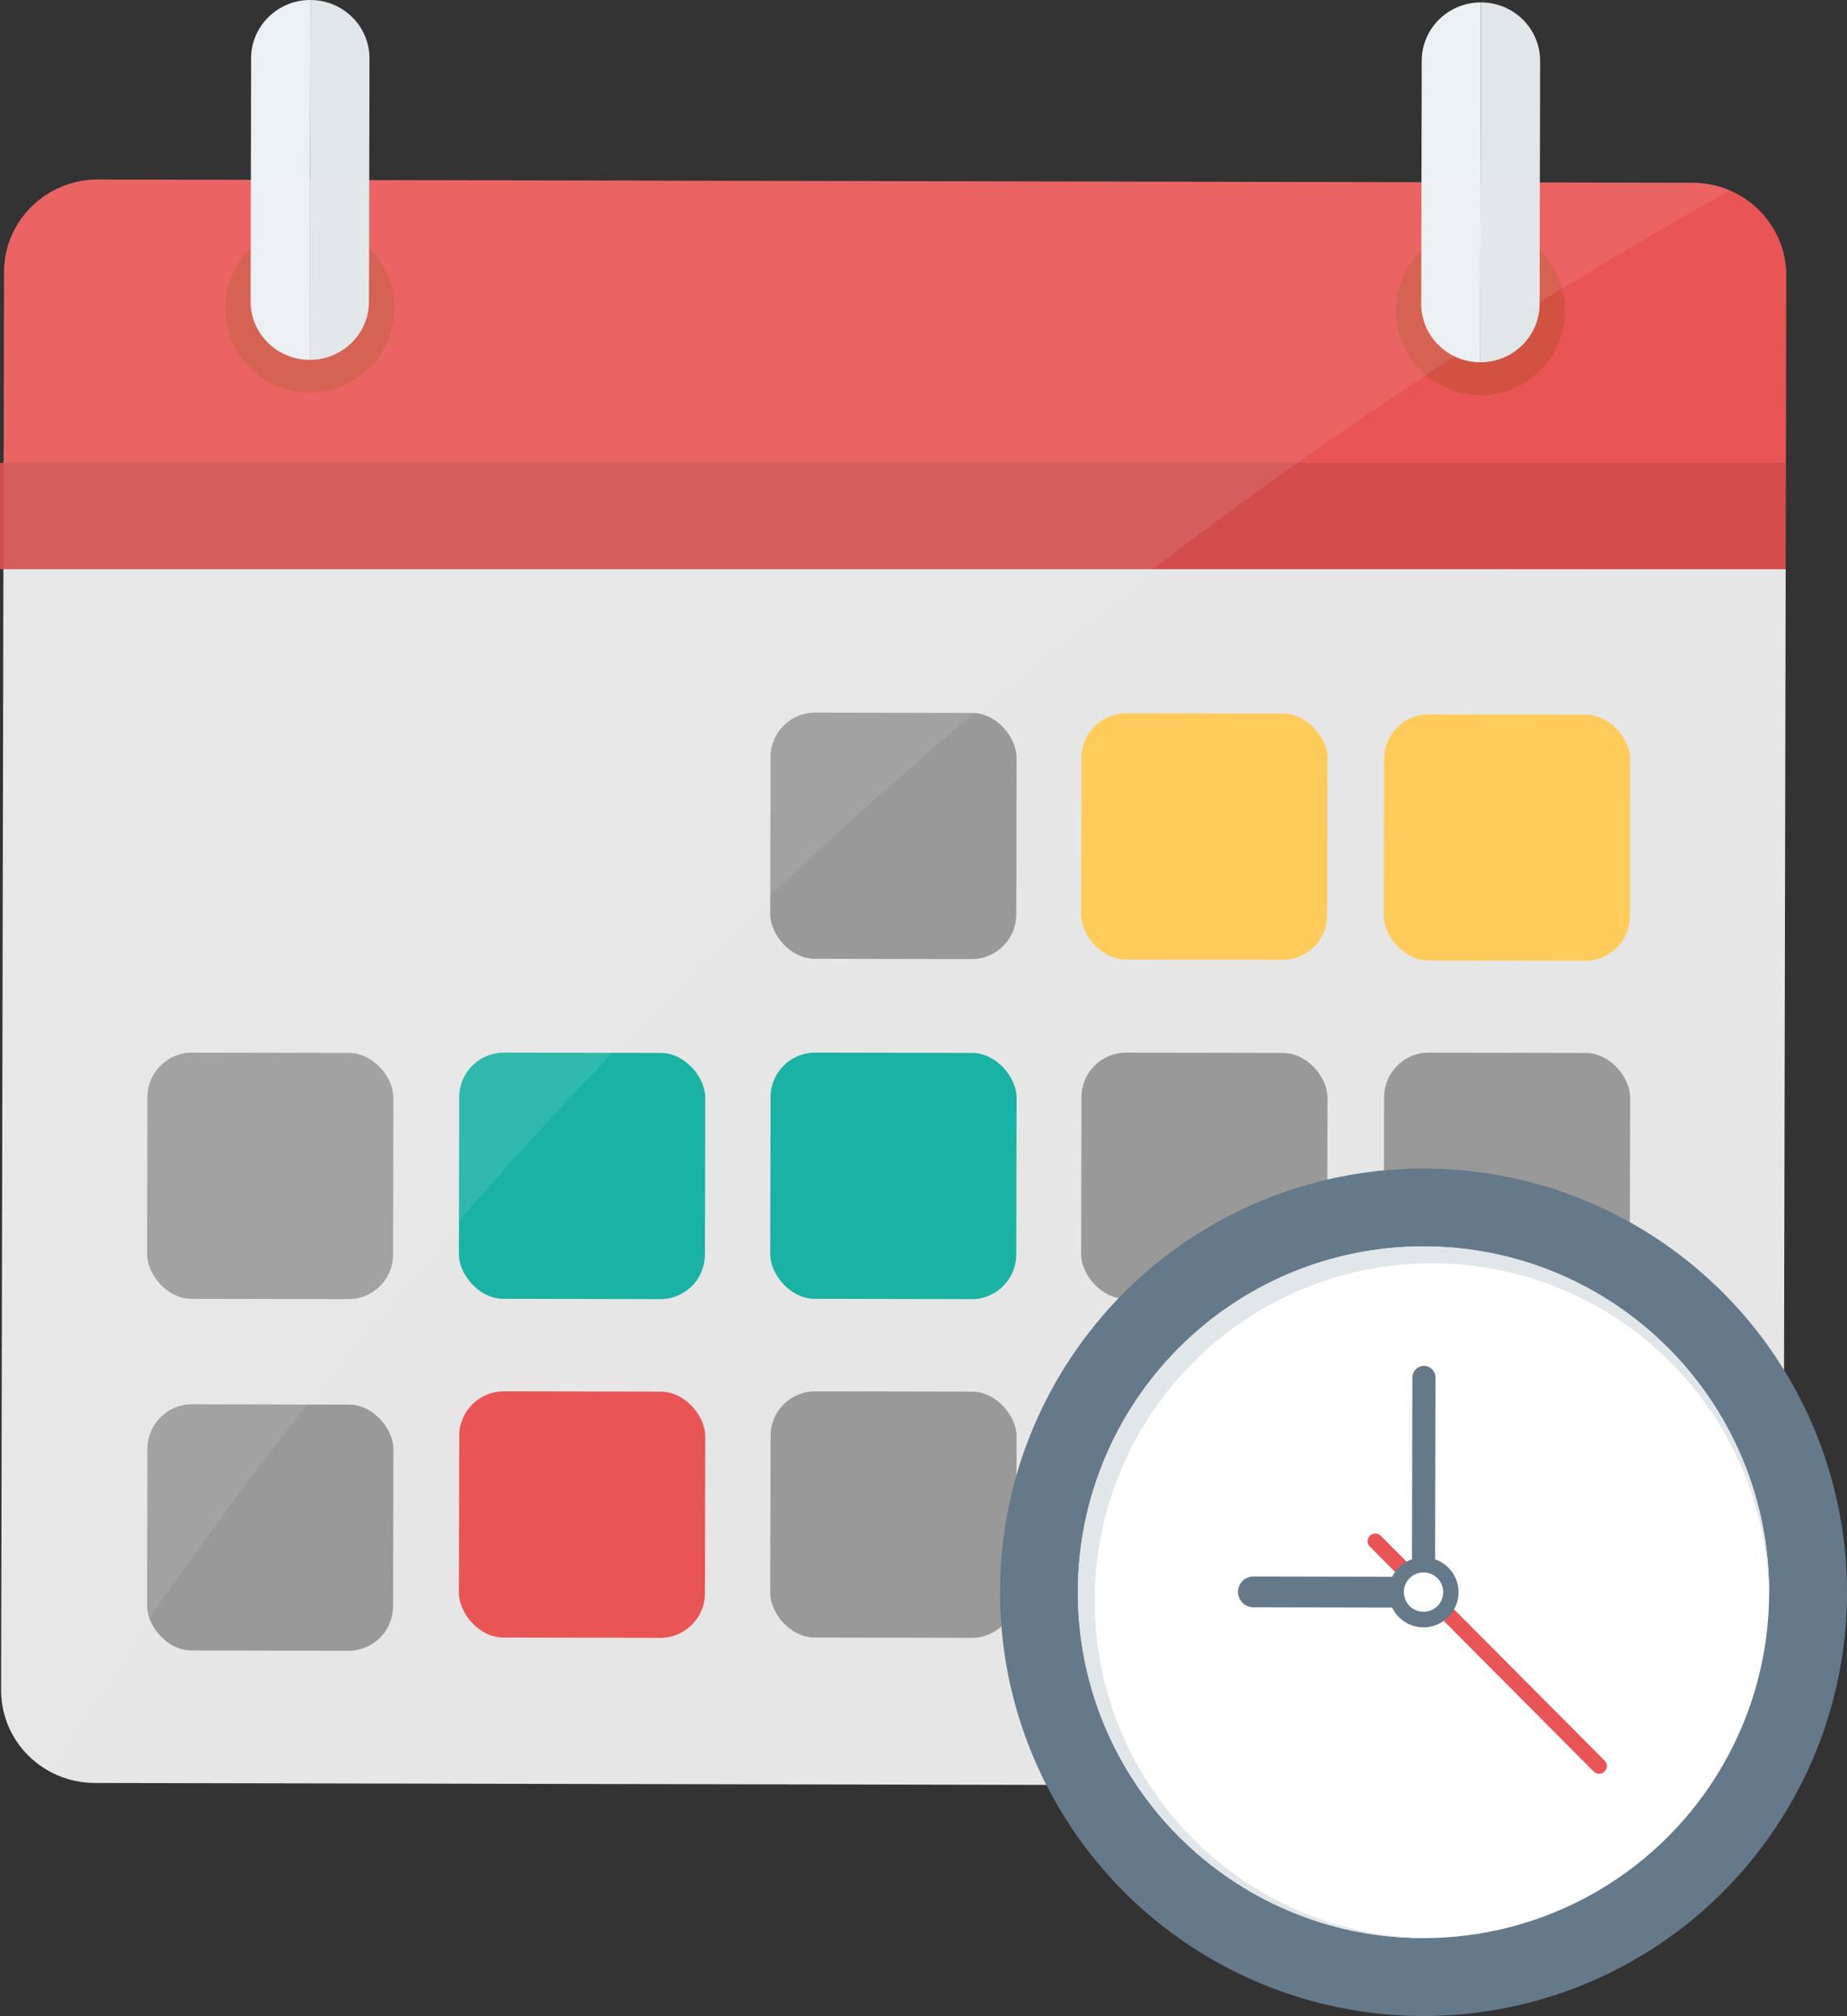 <?xml version="1.0" encoding="UTF-8" standalone="no"?>
<!-- Generator: Adobe Illustrator 19.0.0, SVG Export Plug-In . SVG Version: 6.00 Build 0)  -->

<svg
   xmlns:dc="http://purl.org/dc/elements/1.1/"
   xmlns:cc="http://creativecommons.org/ns#"
   xmlns:rdf="http://www.w3.org/1999/02/22-rdf-syntax-ns#"
   xmlns:svg="http://www.w3.org/2000/svg"
   xmlns="http://www.w3.org/2000/svg"
   xmlns:sodipodi="http://sodipodi.sourceforge.net/DTD/sodipodi-0.dtd"
   xmlns:inkscape="http://www.inkscape.org/namespaces/inkscape"
   version="1.1"
   id="Layer_1"
   x="0px"
   y="0px"
   viewBox="0 0 427.128 465.917"
   xml:space="preserve"
   sodipodi:docname="calendar.svg"
   inkscape:version="0.92.2 (5c3e80d, 2017-08-06)"
   inkscape:export-filename="C:\Users\adriana46\Documents\0esign\icons-travel\icons-travel-dl\my-icons-travel\travel-calendar.png"
   inkscape:export-xdpi="50"
   inkscape:export-ydpi="50"
   width="427.128"
   height="465.917"><rect x="0" y="0" width="427.128" height="465.917" fill="#333333" stroke="none"/><defs
     id="defs33427" /><sodipodi:namedview
     pagecolor="#ffffff"
     bordercolor="#666666"
     borderopacity="1"
     objecttolerance="10"
     gridtolerance="10"
     guidetolerance="10"
     inkscape:pageopacity="0"
     inkscape:pageshadow="2"
     inkscape:window-width="1920"
     inkscape:window-height="1001"
     id="namedview33425"
     showgrid="true"
     inkscape:showpageshadow="false"
     inkscape:zoom="1.0803091"
     inkscape:cx="-128.53079"
     inkscape:cy="154.27873"
     inkscape:window-x="-9"
     inkscape:window-y="-9"
     inkscape:window-maximized="1"
     inkscape:current-layer="Layer_1"><inkscape:grid
       type="xygrid"
       id="grid34477" /></sodipodi:namedview><g
     id="g33394"
     transform="translate(0,-25.609)" /><g
     id="g33396"
     transform="translate(0,-25.609)" /><g
     id="g33398"
     transform="translate(0,-25.609)" /><g
     id="g33400"
     transform="translate(0,-25.609)" /><g
     id="g33402"
     transform="translate(0,-25.609)" /><g
     id="g33404"
     transform="translate(0,-25.609)" /><g
     id="g33406"
     transform="translate(0,-25.609)" /><g
     id="g33408"
     transform="translate(0,-25.609)" /><g
     id="g33410"
     transform="translate(0,-25.609)" /><g
     id="g33412"
     transform="translate(0,-25.609)" /><g
     id="g33414"
     transform="translate(0,-25.609)" /><g
     id="g33416"
     transform="translate(0,-25.609)" /><g
     id="g33418"
     transform="translate(0,-25.609)" /><g
     id="g33420"
     transform="translate(0,-25.609)" /><g
     id="g33422"
     transform="translate(0,-25.609)" /><style
     id="style29893">.st0{fill:#9cb6d8}</style><g
     id="g1892"
     transform="translate(-1.5640259e-4,-2.0365421e-5)"><path
       id="path33314"
       d="M 413.088,63.687 C 413.112,51.868 403.411,42.266 391.42,42.241 L 22.689,41.484 C 10.697,41.459 0.957,51.021 0.933,62.841 l -0.139,67.856 412.154,0.846 z"
       style="fill:#e95454;fill-opacity:1"
       inkscape:connector-curvature="0" /><path
       id="path33316"
       d="M 0.794,130.697 0.26,390.609 c -0.024,11.82 9.677,21.421 21.668,21.446 l 368.731,0.757 c 11.991,0.024 21.731,-9.537 21.755,-21.357 l 0.534,-259.912 z"
       style="fill:#e6e6e6"
       inkscape:connector-curvature="0" /><g
       id="g33322"><circle
         id="ellipse33318"
         cy="71.213"
         cx="71.64"
         style="fill:#d15241"
         r="19.543" /><circle
         id="ellipse33320"
         cy="71.767"
         cx="342.365"
         style="fill:#d15241"
         r="19.543" /></g><path
       id="path33324"
       d="m 71.784,0 -0.17,83.168 c 7.559,0.015 13.7,-6.012 13.716,-13.464 L 85.445,13.521 C 85.46,6.07 79.343,0.016 71.784,0 Z"
       style="fill:#e1e6e9"
       inkscape:connector-curvature="0" /><g
       id="g33330"><path
         id="path33326"
         d="m 58.068,13.465 -0.115,56.183 c -0.015,7.452 6.1,13.505 13.66,13.52 L 71.784,0 c -7.56,-0.015 -13.7,6.013 -13.716,13.465 z"
         style="fill:#ebf0f3"
         inkscape:connector-curvature="0" /><path
         id="path33328"
         d="m 328.779,14.02 -0.115,56.183 c -0.016,7.452 6.101,13.505 13.66,13.521 l 0.171,-83.168 c -7.56,-0.015 -13.701,6.013 -13.716,13.464 z"
         style="fill:#ebf0f3"
         inkscape:connector-curvature="0" /></g><path
       id="path33332"
       d="m 342.496,0.556 -0.171,83.168 c 7.559,0.015 13.7,-6.013 13.716,-13.465 l 0.116,-56.183 C 356.171,6.625 350.054,0.571 342.496,0.556 Z"
       style="fill:#e1e6e9"
       inkscape:connector-curvature="0" /><rect
       rx="10.307"
       x="-235.437"
       y="-221.203"
       transform="rotate(-179.885)"
       style="fill:#999999;stroke-width:1.488"
       width="56.894"
       height="56.894"
       id="rect33334"
       ry="10.307" /><rect
       ry="10.307"
       id="rect33974"
       height="56.894"
       width="56.894"
       style="fill:#ffcc5b;fill-opacity:1;stroke-width:1.488"
       transform="rotate(-179.885)"
       y="-221.221"
       x="-307.337"
       rx="10.307" /><rect
       rx="10.307"
       x="-377.338"
       y="-221.311"
       transform="rotate(-179.885)"
       style="fill:#ffcc5b;fill-opacity:1;stroke-width:1.488"
       width="56.894"
       height="56.894"
       id="rect33976"
       ry="10.307" /><rect
       rx="10.307"
       x="-91.487"
       y="-300.076"
       transform="rotate(-179.885)"
       style="fill:#999999;stroke-width:1.488"
       width="56.894"
       height="56.894"
       id="rect33978"
       ry="10.307" /><rect
       ry="10.307"
       id="rect33984"
       height="56.894"
       width="56.894"
       style="fill:#19b2a4;fill-opacity:1;stroke-width:1.488"
       transform="rotate(-179.885)"
       y="-299.932"
       x="-163.6"
       rx="10.307" /><rect
       rx="10.307"
       x="-235.594"
       y="-299.788"
       transform="rotate(-179.885)"
       style="fill:#19b2a4;fill-opacity:1;stroke-width:1.488"
       width="56.894"
       height="56.894"
       id="rect34002"
       ry="10.307" /><rect
       ry="10.307"
       id="rect34006"
       height="56.894"
       width="56.894"
       style="fill:#999999;stroke-width:1.488"
       transform="rotate(-179.885)"
       y="-299.644"
       x="-307.494"
       rx="10.307" /><rect
       ry="10.307"
       id="rect33986"
       height="56.894"
       width="56.894"
       style="fill:#999999;stroke-width:1.488"
       transform="rotate(-179.885)"
       y="-381.343"
       x="-91.649"
       rx="10.307" /><rect
       rx="10.307"
       x="-163.757"
       y="-378.207"
       transform="rotate(-179.885)"
       style="fill:#e95454;fill-opacity:1;stroke-width:1.488"
       width="56.894"
       height="56.894"
       id="rect33988"
       ry="10.307" /><rect
       ry="10.307"
       id="rect34000"
       height="56.894"
       width="56.894"
       style="fill:#999999;stroke-width:1.488"
       transform="rotate(-179.885)"
       y="-378.063"
       x="-235.751"
       rx="10.307" /><rect
       rx="0"
       ry="0"
       y="106.964"
       x="0"
       height="24.579"
       width="412.948"
       id="rect34103"
       style="opacity:1;fill:#d24c4c;fill-opacity:1;fill-rule:nonzero;stroke:none;stroke-width:5.35;stroke-miterlimit:4;stroke-dasharray:42.797, 10.699, 5.35, 10.699;stroke-dashoffset:0;stroke-opacity:1;paint-order:normal" /><rect
       rx="10.307"
       x="-377.494"
       y="-299.504"
       transform="rotate(-179.885)"
       style="fill:#999999;stroke-width:1.488"
       width="56.894"
       height="56.894"
       id="rect34475"
       ry="10.307" /><rect
       x="-281.381"
       y="-339.623"
       transform="rotate(-179.885)"
       style="fill:#d5d6db;stroke-width:0.743"
       width="28.417"
       height="28.417"
       id="rect33360" /><rect
       id="rect33364"
       height="28.417"
       width="28.417"
       style="fill:#e56353;stroke-width:0.743"
       transform="rotate(-179.885)"
       y="-339.633"
       x="-332.397" /><circle
       id="ellipse33372"
       cy="367.986"
       cx="329.197"
       style="fill:#64798a;stroke-width:0.743"
       r="97.931" /><circle
       id="ellipse33374"
       cy="367.986"
       cx="329.197"
       style="fill:#ffffff;stroke-width:0.743"
       r="79.926" /><path
       id="path33376"
       d="m 253.156,369.781 c 0.088,-43.068 35.074,-77.911 78.143,-77.823 42.741,0.088 77.361,34.547 77.8,77.164 0.004,-0.327 0.027,-0.65 0.028,-0.979 0.091,-44.15 -35.627,-80.014 -79.778,-80.105 -44.15,-0.091 -80.013,35.627 -80.104,79.777 -0.091,44.15 35.627,80.015 79.776,80.105 0.328,7.4e-4 0.652,-0.019 0.979,-0.022 -42.616,-0.614 -76.932,-35.376 -76.844,-78.117 z"
       style="fill:#e1e6e9;stroke-width:0.743"
       inkscape:connector-curvature="0" /><path
       id="path33378"
       d="m 369.807,409.932 c -0.455,-0.001 -0.911,-0.176 -1.257,-0.524 l -51.751,-51.964 c -0.695,-0.697 -0.692,-1.824 0.005,-2.518 0.697,-0.694 1.824,-0.692 2.518,0.005 l 51.75,51.964 c 0.695,0.697 0.692,1.824 -0.004,2.518 -0.35,0.347 -0.805,0.519 -1.261,0.519 z"
       style="fill:#e95454;fill-opacity:1;stroke-width:0.743"
       inkscape:connector-curvature="0" /><path
       id="path33380"
       d="m 331.872,360.364 0.086,-42.016 c 0.003,-1.475 -1.191,-2.673 -2.665,-2.677 -1.474,-0.003 -2.673,1.191 -2.677,2.666 l -0.086,42.016 c -2.011,0.702 -3.65,2.161 -4.587,4.051 l -32.073,-0.065 c -1.968,-0.004 -3.565,1.586 -3.569,3.554 -0.004,1.969 1.586,3.565 3.554,3.569 l 32.073,0.065 c 1.319,2.686 4.052,4.558 7.241,4.564 4.473,0.01 8.117,-3.621 8.127,-8.094 0.007,-3.532 -2.269,-6.516 -5.423,-7.633 z"
       style="fill:#64798a;stroke-width:0.743"
       inkscape:connector-curvature="0" /><circle
       id="ellipse33382"
       cy="367.945"
       cx="329.198"
       style="fill:#ffffff;stroke-width:0.743"
       r="4.55" /><path
       id="path34494"
       d="m 22.689,41.484 c -11.992,-0.025 -21.732,9.537 -21.756,21.357 L 0.795,130.697 0.26,390.609 c -0.016,7.915 4.332,14.831 10.805,18.547 A 1105.576,1077.098 0 0 1 400.023,44.01 c -2.637,-1.131 -5.545,-1.763 -8.604,-1.77 z"
       style="opacity:0.1;fill:#f9f9f9;fill-opacity:1"
       inkscape:connector-curvature="0" /></g></svg>